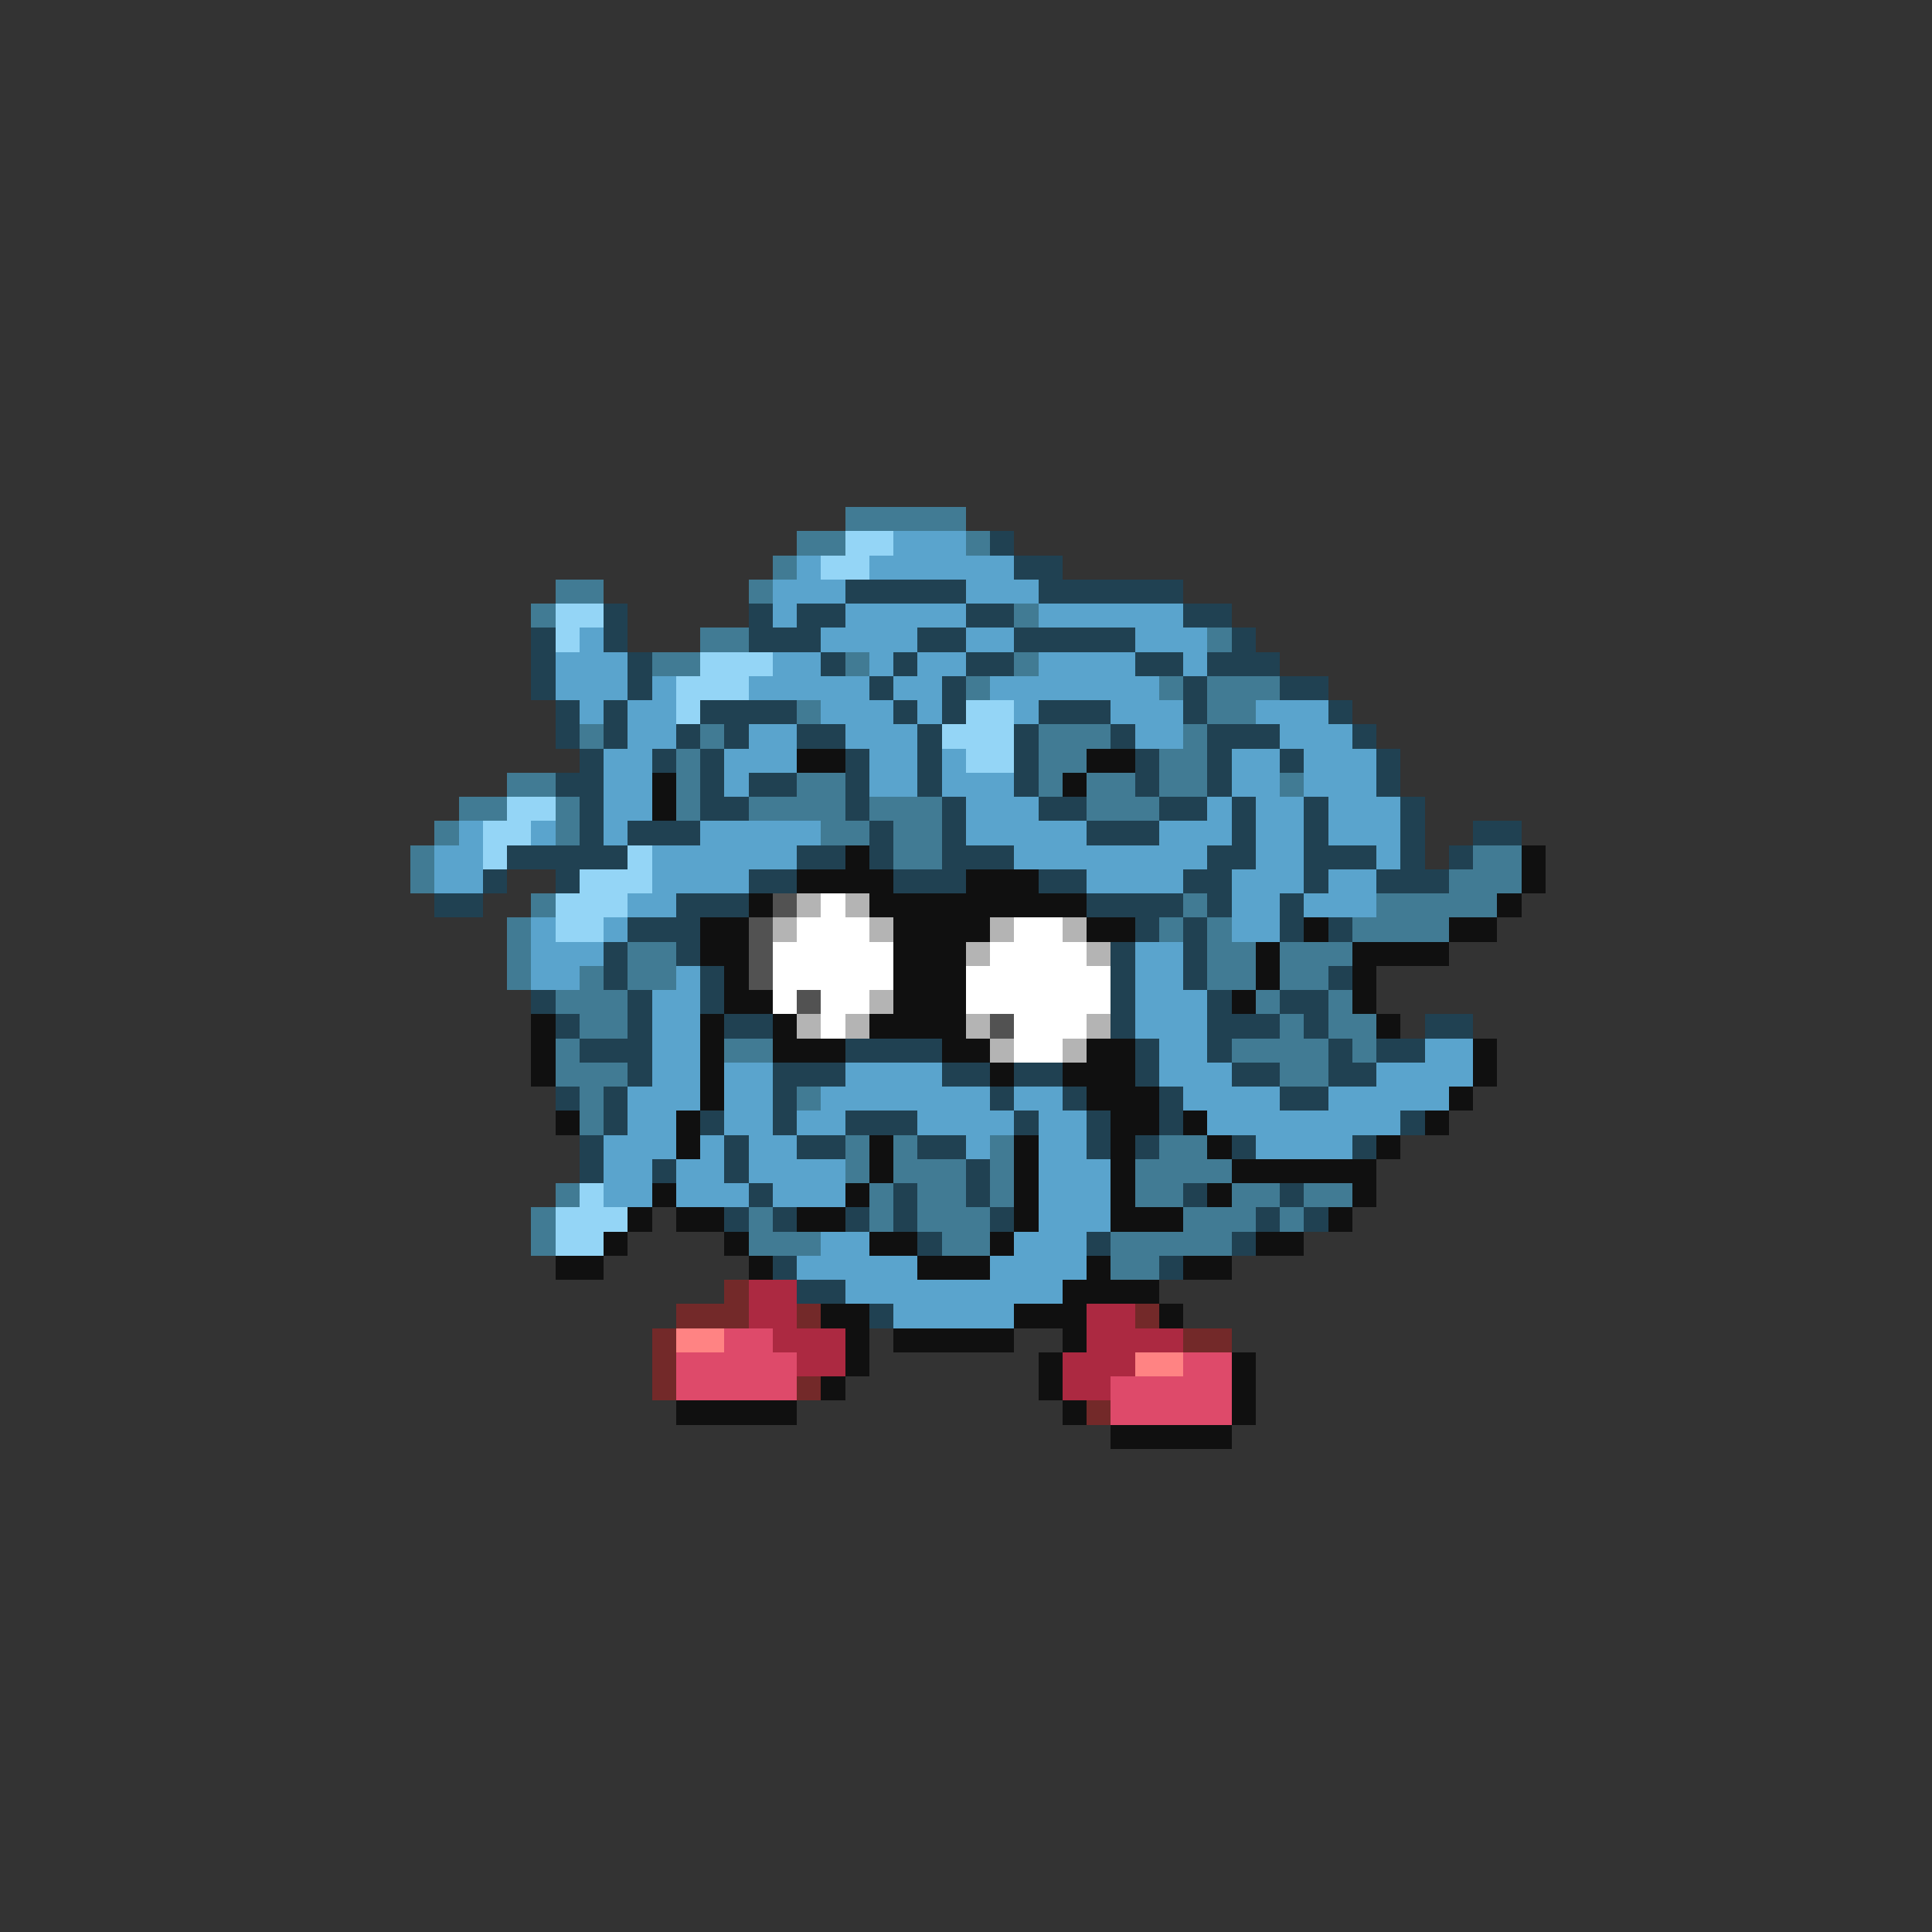 <svg xmlns="http://www.w3.org/2000/svg" viewBox="0 -0.5 80 80" shape-rendering="crispEdges">
<rect x="0" y="-0.5" width="80" height="80" fill="#333333" stroke="none"/>
<path stroke="#417b94" d="M35 21h5M33 22h2M40 22h1M32 23h1M23 24h2M31 24h1M22 25h1M42 25h1M29 26h2M50 26h1M27 27h2M35 27h1M42 27h1M40 28h1M48 28h1M50 28h3M33 29h1M50 29h2M24 30h1M29 30h1M43 30h3M49 30h1M28 31h1M43 31h2M48 31h2M21 32h2M28 32h1M33 32h2M43 32h1M45 32h2M48 32h2M53 32h1M19 33h2M23 33h1M28 33h1M31 33h4M36 33h3M45 33h3M18 34h1M23 34h1M34 34h2M37 34h2M17 35h1M37 35h2M61 35h2M17 36h1M60 36h3M22 37h1M49 37h1M57 37h5M21 38h1M48 38h1M50 38h1M56 38h4M21 39h1M26 39h2M50 39h2M53 39h3M21 40h1M24 40h1M26 40h2M50 40h2M53 40h2M23 41h3M52 41h1M55 41h1M24 42h2M53 42h1M55 42h2M23 43h1M30 43h2M51 43h4M56 43h1M23 44h3M53 44h2M24 45h1M33 45h1M24 46h1M35 47h1M37 47h1M41 47h1M48 47h2M35 48h1M37 48h3M41 48h1M47 48h4M23 49h1M36 49h1M38 49h2M41 49h1M47 49h2M51 49h2M54 49h2M22 50h1M31 50h1M36 50h1M38 50h3M49 50h3M53 50h1M22 51h1M31 51h3M39 51h2M46 51h5M46 52h2" />
<path stroke="#94d5f6" d="M35 22h2M34 23h2M23 25h2M23 26h1M29 27h3M28 28h3M28 29h1M40 29h2M39 30h3M40 31h2M21 33h2M20 34h2M20 35h1M26 35h1M24 36h3M23 37h3M23 38h2M24 49h1M23 50h3M23 51h2" />
<path stroke="#5aa4cd" d="M37 22h3M33 23h1M36 23h6M32 24h3M40 24h3M32 25h1M35 25h5M43 25h6M24 26h1M34 26h4M40 26h2M47 26h3M23 27h3M32 27h2M36 27h1M38 27h2M43 27h4M49 27h1M23 28h3M27 28h1M31 28h5M37 28h2M41 28h7M24 29h1M26 29h2M34 29h3M38 29h1M42 29h1M46 29h3M52 29h3M26 30h2M31 30h2M35 30h3M47 30h2M53 30h3M25 31h2M30 31h3M36 31h2M39 31h1M51 31h2M54 31h3M25 32h2M30 32h1M36 32h2M39 32h3M51 32h2M54 32h3M25 33h2M40 33h3M50 33h1M52 33h2M55 33h3M19 34h1M22 34h1M25 34h1M29 34h5M40 34h5M48 34h3M52 34h2M55 34h3M18 35h2M27 35h6M42 35h8M52 35h2M57 35h1M18 36h2M27 36h4M45 36h4M51 36h3M55 36h2M26 37h2M51 37h2M54 37h3M22 38h1M25 38h1M51 38h2M22 39h3M47 39h2M22 40h2M28 40h1M47 40h2M27 41h2M47 41h3M27 42h2M47 42h3M27 43h2M48 43h2M59 43h2M27 44h2M30 44h2M35 44h4M48 44h3M57 44h4M26 45h3M30 45h2M34 45h7M42 45h2M49 45h4M55 45h5M26 46h2M30 46h2M33 46h2M38 46h4M43 46h2M50 46h8M25 47h3M29 47h1M31 47h2M40 47h1M43 47h2M52 47h4M25 48h2M28 48h2M31 48h4M43 48h3M25 49h2M28 49h3M32 49h3M43 49h3M43 50h3M34 51h2M42 51h3M33 52h5M41 52h4M35 53h9M37 54h5" />
<path stroke="#204152" d="M41 22h1M42 23h2M35 24h5M43 24h6M25 25h1M31 25h1M33 25h2M40 25h2M49 25h2M22 26h1M25 26h1M31 26h3M38 26h2M42 26h5M51 26h1M22 27h1M26 27h1M34 27h1M37 27h1M40 27h2M47 27h2M50 27h3M22 28h1M26 28h1M36 28h1M39 28h1M49 28h1M53 28h2M23 29h1M25 29h1M29 29h4M37 29h1M39 29h1M43 29h3M49 29h1M55 29h1M23 30h1M25 30h1M28 30h1M30 30h1M33 30h2M38 30h1M42 30h1M46 30h1M50 30h3M56 30h1M24 31h1M27 31h1M29 31h1M35 31h1M38 31h1M42 31h1M47 31h1M50 31h1M53 31h1M57 31h1M23 32h2M29 32h1M31 32h2M35 32h1M38 32h1M42 32h1M47 32h1M50 32h1M57 32h1M24 33h1M29 33h2M35 33h1M39 33h1M43 33h2M48 33h2M51 33h1M54 33h1M58 33h1M24 34h1M26 34h3M36 34h1M39 34h1M45 34h3M51 34h1M54 34h1M58 34h1M61 34h2M21 35h5M33 35h2M36 35h1M39 35h3M50 35h2M54 35h3M58 35h1M60 35h1M20 36h1M23 36h1M31 36h2M37 36h3M43 36h2M49 36h2M54 36h1M57 36h3M18 37h2M28 37h3M45 37h4M50 37h1M53 37h1M26 38h3M47 38h1M49 38h1M53 38h1M55 38h1M25 39h1M28 39h1M46 39h1M49 39h1M25 40h1M29 40h1M46 40h1M49 40h1M55 40h1M22 41h1M26 41h1M29 41h1M46 41h1M50 41h1M53 41h2M23 42h1M26 42h1M30 42h2M46 42h1M50 42h3M54 42h1M59 42h2M24 43h3M35 43h4M47 43h1M50 43h1M55 43h1M57 43h2M26 44h1M32 44h3M39 44h2M42 44h2M47 44h1M51 44h2M55 44h2M23 45h1M25 45h1M32 45h1M41 45h1M44 45h1M48 45h1M53 45h2M25 46h1M29 46h1M32 46h1M35 46h3M42 46h1M45 46h1M48 46h1M58 46h1M24 47h1M30 47h1M33 47h2M38 47h2M45 47h1M47 47h1M51 47h1M56 47h1M24 48h1M27 48h1M30 48h1M40 48h1M31 49h1M37 49h1M40 49h1M49 49h1M53 49h1M30 50h1M32 50h1M35 50h1M37 50h1M41 50h1M52 50h1M54 50h1M38 51h1M45 51h1M51 51h1M32 52h1M48 52h1M33 53h2M36 54h1" />
<path stroke="#101010" d="M33 31h2M45 31h2M27 32h1M44 32h1M27 33h1M35 35h1M63 35h1M33 36h4M40 36h3M63 36h1M31 37h1M36 37h9M62 37h1M29 38h2M37 38h4M45 38h2M54 38h1M60 38h2M29 39h2M37 39h3M52 39h1M56 39h4M30 40h1M37 40h3M52 40h1M56 40h1M30 41h2M37 41h3M51 41h1M56 41h1M22 42h1M29 42h1M32 42h1M36 42h4M57 42h1M22 43h1M29 43h1M32 43h3M39 43h2M45 43h2M61 43h1M22 44h1M29 44h1M41 44h1M44 44h3M61 44h1M29 45h1M45 45h3M60 45h1M23 46h1M28 46h1M46 46h2M49 46h1M59 46h1M28 47h1M36 47h1M42 47h1M46 47h1M50 47h1M57 47h1M36 48h1M42 48h1M46 48h1M51 48h6M27 49h1M35 49h1M42 49h1M46 49h1M50 49h1M56 49h1M26 50h1M28 50h2M33 50h2M42 50h1M46 50h3M55 50h1M25 51h1M30 51h1M36 51h2M41 51h1M52 51h2M23 52h2M31 52h1M38 52h3M45 52h1M49 52h2M44 53h4M34 54h2M42 54h3M48 54h1M35 55h1M37 55h5M44 55h1M35 56h1M43 56h1M51 56h1M34 57h1M43 57h1M51 57h1M28 58h5M44 58h1M51 58h1M46 59h5" />
<path stroke="#525252" d="M32 37h1M31 38h1M31 39h1M31 40h1M33 41h1M41 42h1" />
<path stroke="#b4b4b4" d="M33 37h1M35 37h1M32 38h1M36 38h1M41 38h1M44 38h1M40 39h1M45 39h1M36 41h1M33 42h1M35 42h1M40 42h1M45 42h1M41 43h1M44 43h1" />
<path stroke="#ffffff" d="M34 37h1M33 38h3M42 38h2M32 39h5M41 39h4M32 40h5M40 40h6M32 41h1M34 41h2M40 41h6M34 42h1M42 42h3M42 43h2" />
<path stroke="#732929" d="M30 53h1M28 54h3M33 54h1M47 54h1M27 55h1M49 55h2M27 56h1M27 57h1M33 57h1M45 58h1" />
<path stroke="#ac2941" d="M31 53h2M31 54h2M45 54h2M32 55h3M45 55h4M33 56h2M44 56h3M44 57h2" />
<path stroke="#ff8383" d="M28 55h2M47 56h2" />
<path stroke="#de4a6a" d="M30 55h2M28 56h5M49 56h2M28 57h5M46 57h5M46 58h5" />
</svg>